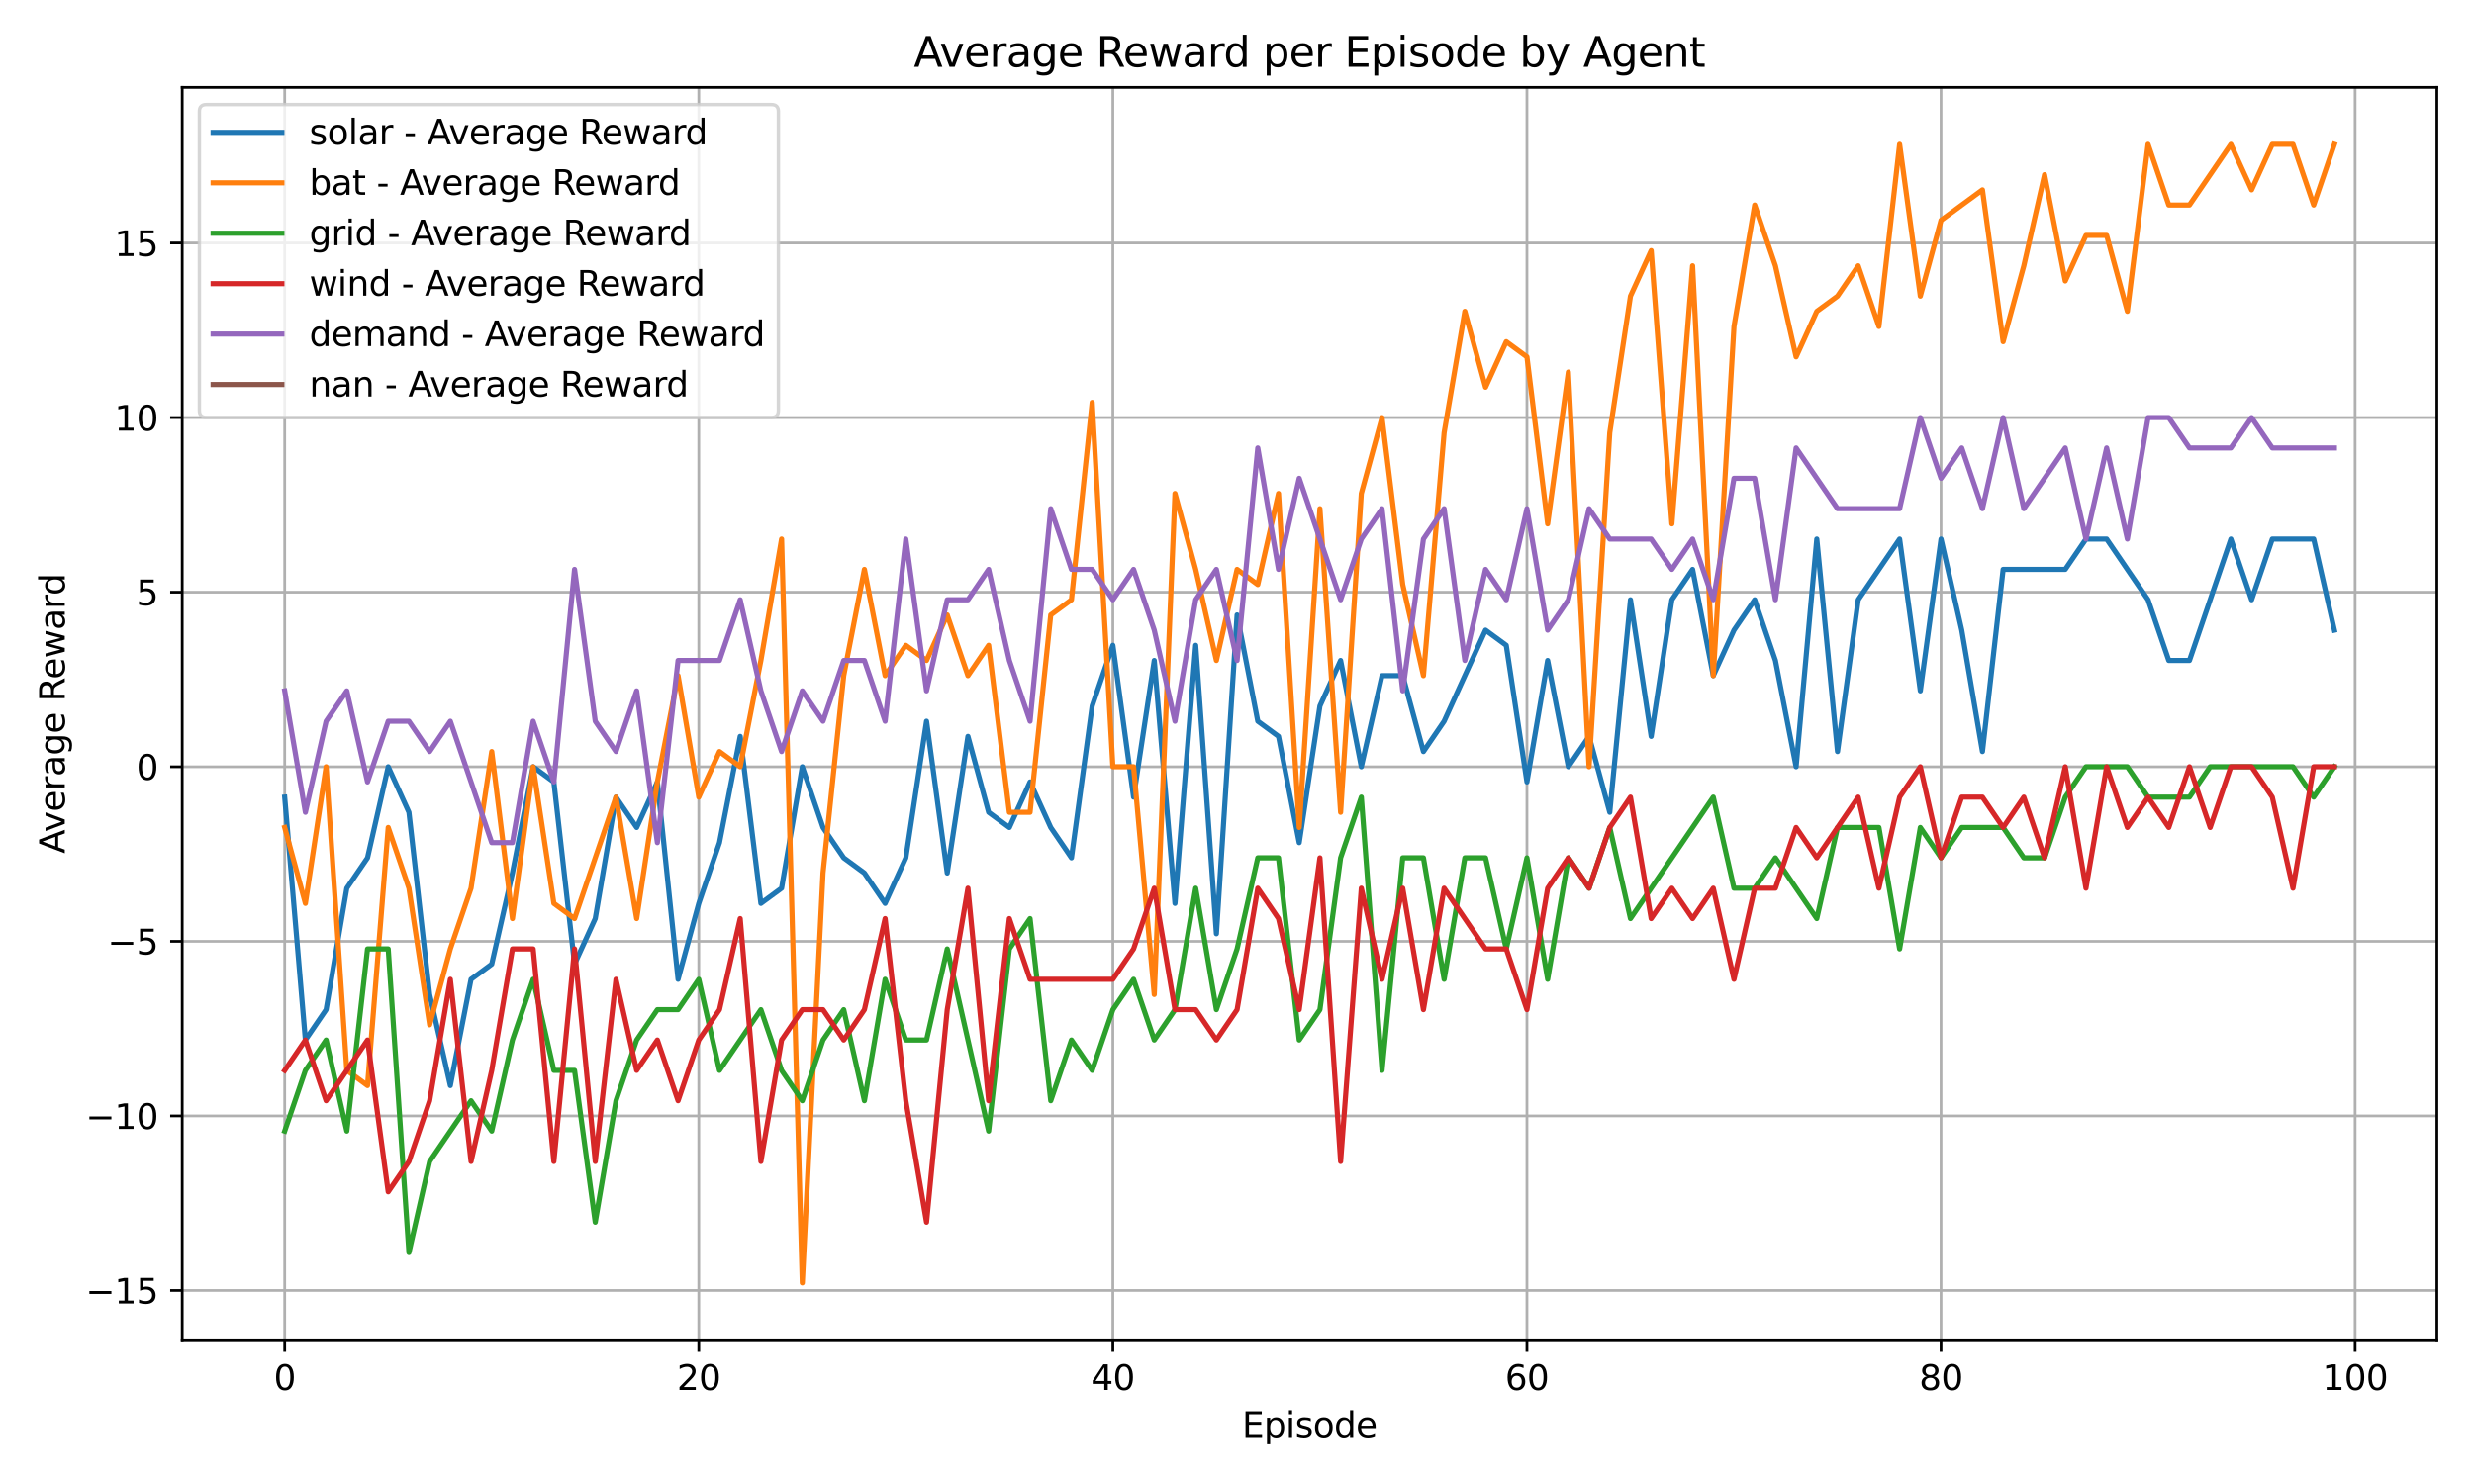 <?xml version="1.0" encoding="utf-8" standalone="no"?>
<!DOCTYPE svg PUBLIC "-//W3C//DTD SVG 1.1//EN"
  "http://www.w3.org/Graphics/SVG/1.1/DTD/svg11.dtd">
<svg xmlns:xlink="http://www.w3.org/1999/xlink" width="720pt" height="432pt" viewBox="0 0 720 432" xmlns="http://www.w3.org/2000/svg" version="1.1">
 <defs>
  <style type="text/css">*{stroke-linejoin: round; stroke-linecap: butt}</style>
 </defs>
 <g id="figure_1">
  <g id="patch_1">
   <path d="M 0 432 
L 720 432 
L 720 0 
L 0 0 
z
" style="fill: #ffffff"/>
  </g>
  <g id="axes_1">
   <g id="patch_2">
    <path d="M 53.03 390.04 
L 709.2 390.04 
L 709.2 25.44 
L 53.03 25.44 
z
" style="fill: #ffffff"/>
   </g>
   <g id="matplotlib.axis_1">
    <g id="xtick_1">
     <g id="line2d_1">
      <path d="M 82.856 390.04 
L 82.856 25.44 
" clip-path="url(#p843466ab03)" style="fill: none; stroke: #b0b0b0; stroke-width: 0.8; stroke-linecap: square"/>
     </g>
     <g id="line2d_2">
      <defs>
       <path id="m3c5b81c6e5" d="M 0 0 
L 0 3.5 
" style="stroke: #000000; stroke-width: 0.8"/>
      </defs>
      <g>
       <use xlink:href="#m3c5b81c6e5" x="82.856" y="390.04" style="stroke: #000000; stroke-width: 0.8"/>
      </g>
     </g>
     <g id="text_1">
      <!-- 0 -->
      <g transform="translate(79.675 404.638) scale(0.1 -0.1)">
       <defs>
        <path id="DejaVuSans-30" d="M 2034 4250 
Q 1547 4250 1301 3770 
Q 1056 3291 1056 2328 
Q 1056 1369 1301 889 
Q 1547 409 2034 409 
Q 2525 409 2770 889 
Q 3016 1369 3016 2328 
Q 3016 3291 2770 3770 
Q 2525 4250 2034 4250 
z
M 2034 4750 
Q 2819 4750 3233 4129 
Q 3647 3509 3647 2328 
Q 3647 1150 3233 529 
Q 2819 -91 2034 -91 
Q 1250 -91 836 529 
Q 422 1150 422 2328 
Q 422 3509 836 4129 
Q 1250 4750 2034 4750 
z
" transform="scale(0.016)"/>
       </defs>
       <use xlink:href="#DejaVuSans-30"/>
      </g>
     </g>
    </g>
    <g id="xtick_2">
     <g id="line2d_3">
      <path d="M 203.365 390.04 
L 203.365 25.44 
" clip-path="url(#p843466ab03)" style="fill: none; stroke: #b0b0b0; stroke-width: 0.8; stroke-linecap: square"/>
     </g>
     <g id="line2d_4">
      <g>
       <use xlink:href="#m3c5b81c6e5" x="203.365" y="390.04" style="stroke: #000000; stroke-width: 0.8"/>
      </g>
     </g>
     <g id="text_2">
      <!-- 20 -->
      <g transform="translate(197.002 404.638) scale(0.1 -0.1)">
       <defs>
        <path id="DejaVuSans-32" d="M 1228 531 
L 3431 531 
L 3431 0 
L 469 0 
L 469 531 
Q 828 903 1448 1529 
Q 2069 2156 2228 2338 
Q 2531 2678 2651 2914 
Q 2772 3150 2772 3378 
Q 2772 3750 2511 3984 
Q 2250 4219 1831 4219 
Q 1534 4219 1204 4116 
Q 875 4013 500 3803 
L 500 4441 
Q 881 4594 1212 4672 
Q 1544 4750 1819 4750 
Q 2544 4750 2975 4387 
Q 3406 4025 3406 3419 
Q 3406 3131 3298 2873 
Q 3191 2616 2906 2266 
Q 2828 2175 2409 1742 
Q 1991 1309 1228 531 
z
" transform="scale(0.016)"/>
       </defs>
       <use xlink:href="#DejaVuSans-32"/>
       <use xlink:href="#DejaVuSans-30" x="63.623"/>
      </g>
     </g>
    </g>
    <g id="xtick_3">
     <g id="line2d_5">
      <path d="M 323.873 390.04 
L 323.873 25.44 
" clip-path="url(#p843466ab03)" style="fill: none; stroke: #b0b0b0; stroke-width: 0.8; stroke-linecap: square"/>
     </g>
     <g id="line2d_6">
      <g>
       <use xlink:href="#m3c5b81c6e5" x="323.873" y="390.04" style="stroke: #000000; stroke-width: 0.8"/>
      </g>
     </g>
     <g id="text_3">
      <!-- 40 -->
      <g transform="translate(317.511 404.638) scale(0.1 -0.1)">
       <defs>
        <path id="DejaVuSans-34" d="M 2419 4116 
L 825 1625 
L 2419 1625 
L 2419 4116 
z
M 2253 4666 
L 3047 4666 
L 3047 1625 
L 3713 1625 
L 3713 1100 
L 3047 1100 
L 3047 0 
L 2419 0 
L 2419 1100 
L 313 1100 
L 313 1709 
L 2253 4666 
z
" transform="scale(0.016)"/>
       </defs>
       <use xlink:href="#DejaVuSans-34"/>
       <use xlink:href="#DejaVuSans-30" x="63.623"/>
      </g>
     </g>
    </g>
    <g id="xtick_4">
     <g id="line2d_7">
      <path d="M 444.382 390.04 
L 444.382 25.44 
" clip-path="url(#p843466ab03)" style="fill: none; stroke: #b0b0b0; stroke-width: 0.8; stroke-linecap: square"/>
     </g>
     <g id="line2d_8">
      <g>
       <use xlink:href="#m3c5b81c6e5" x="444.382" y="390.04" style="stroke: #000000; stroke-width: 0.8"/>
      </g>
     </g>
     <g id="text_4">
      <!-- 60 -->
      <g transform="translate(438.02 404.638) scale(0.1 -0.1)">
       <defs>
        <path id="DejaVuSans-36" d="M 2113 2584 
Q 1688 2584 1439 2293 
Q 1191 2003 1191 1497 
Q 1191 994 1439 701 
Q 1688 409 2113 409 
Q 2538 409 2786 701 
Q 3034 994 3034 1497 
Q 3034 2003 2786 2293 
Q 2538 2584 2113 2584 
z
M 3366 4563 
L 3366 3988 
Q 3128 4100 2886 4159 
Q 2644 4219 2406 4219 
Q 1781 4219 1451 3797 
Q 1122 3375 1075 2522 
Q 1259 2794 1537 2939 
Q 1816 3084 2150 3084 
Q 2853 3084 3261 2657 
Q 3669 2231 3669 1497 
Q 3669 778 3244 343 
Q 2819 -91 2113 -91 
Q 1303 -91 875 529 
Q 447 1150 447 2328 
Q 447 3434 972 4092 
Q 1497 4750 2381 4750 
Q 2619 4750 2861 4703 
Q 3103 4656 3366 4563 
z
" transform="scale(0.016)"/>
       </defs>
       <use xlink:href="#DejaVuSans-36"/>
       <use xlink:href="#DejaVuSans-30" x="63.623"/>
      </g>
     </g>
    </g>
    <g id="xtick_5">
     <g id="line2d_9">
      <path d="M 564.891 390.04 
L 564.891 25.44 
" clip-path="url(#p843466ab03)" style="fill: none; stroke: #b0b0b0; stroke-width: 0.8; stroke-linecap: square"/>
     </g>
     <g id="line2d_10">
      <g>
       <use xlink:href="#m3c5b81c6e5" x="564.891" y="390.04" style="stroke: #000000; stroke-width: 0.8"/>
      </g>
     </g>
     <g id="text_5">
      <!-- 80 -->
      <g transform="translate(558.528 404.638) scale(0.1 -0.1)">
       <defs>
        <path id="DejaVuSans-38" d="M 2034 2216 
Q 1584 2216 1326 1975 
Q 1069 1734 1069 1313 
Q 1069 891 1326 650 
Q 1584 409 2034 409 
Q 2484 409 2743 651 
Q 3003 894 3003 1313 
Q 3003 1734 2745 1975 
Q 2488 2216 2034 2216 
z
M 1403 2484 
Q 997 2584 770 2862 
Q 544 3141 544 3541 
Q 544 4100 942 4425 
Q 1341 4750 2034 4750 
Q 2731 4750 3128 4425 
Q 3525 4100 3525 3541 
Q 3525 3141 3298 2862 
Q 3072 2584 2669 2484 
Q 3125 2378 3379 2068 
Q 3634 1759 3634 1313 
Q 3634 634 3220 271 
Q 2806 -91 2034 -91 
Q 1263 -91 848 271 
Q 434 634 434 1313 
Q 434 1759 690 2068 
Q 947 2378 1403 2484 
z
M 1172 3481 
Q 1172 3119 1398 2916 
Q 1625 2713 2034 2713 
Q 2441 2713 2670 2916 
Q 2900 3119 2900 3481 
Q 2900 3844 2670 4047 
Q 2441 4250 2034 4250 
Q 1625 4250 1398 4047 
Q 1172 3844 1172 3481 
z
" transform="scale(0.016)"/>
       </defs>
       <use xlink:href="#DejaVuSans-38"/>
       <use xlink:href="#DejaVuSans-30" x="63.623"/>
      </g>
     </g>
    </g>
    <g id="xtick_6">
     <g id="line2d_11">
      <path d="M 685.4 390.04 
L 685.4 25.44 
" clip-path="url(#p843466ab03)" style="fill: none; stroke: #b0b0b0; stroke-width: 0.8; stroke-linecap: square"/>
     </g>
     <g id="line2d_12">
      <g>
       <use xlink:href="#m3c5b81c6e5" x="685.4" y="390.04" style="stroke: #000000; stroke-width: 0.8"/>
      </g>
     </g>
     <g id="text_6">
      <!-- 100 -->
      <g transform="translate(675.856 404.638) scale(0.1 -0.1)">
       <defs>
        <path id="DejaVuSans-31" d="M 794 531 
L 1825 531 
L 1825 4091 
L 703 3866 
L 703 4441 
L 1819 4666 
L 2450 4666 
L 2450 531 
L 3481 531 
L 3481 0 
L 794 0 
L 794 531 
z
" transform="scale(0.016)"/>
       </defs>
       <use xlink:href="#DejaVuSans-31"/>
       <use xlink:href="#DejaVuSans-30" x="63.623"/>
       <use xlink:href="#DejaVuSans-30" x="127.246"/>
      </g>
     </g>
    </g>
    <g id="text_7">
     <!-- Episode -->
     <g transform="translate(361.478 418.317) scale(0.1 -0.1)">
      <defs>
       <path id="DejaVuSans-45" d="M 628 4666 
L 3578 4666 
L 3578 4134 
L 1259 4134 
L 1259 2753 
L 3481 2753 
L 3481 2222 
L 1259 2222 
L 1259 531 
L 3634 531 
L 3634 0 
L 628 0 
L 628 4666 
z
" transform="scale(0.016)"/>
       <path id="DejaVuSans-70" d="M 1159 525 
L 1159 -1331 
L 581 -1331 
L 581 3500 
L 1159 3500 
L 1159 2969 
Q 1341 3281 1617 3432 
Q 1894 3584 2278 3584 
Q 2916 3584 3314 3078 
Q 3713 2572 3713 1747 
Q 3713 922 3314 415 
Q 2916 -91 2278 -91 
Q 1894 -91 1617 61 
Q 1341 213 1159 525 
z
M 3116 1747 
Q 3116 2381 2855 2742 
Q 2594 3103 2138 3103 
Q 1681 3103 1420 2742 
Q 1159 2381 1159 1747 
Q 1159 1113 1420 752 
Q 1681 391 2138 391 
Q 2594 391 2855 752 
Q 3116 1113 3116 1747 
z
" transform="scale(0.016)"/>
       <path id="DejaVuSans-69" d="M 603 3500 
L 1178 3500 
L 1178 0 
L 603 0 
L 603 3500 
z
M 603 4863 
L 1178 4863 
L 1178 4134 
L 603 4134 
L 603 4863 
z
" transform="scale(0.016)"/>
       <path id="DejaVuSans-73" d="M 2834 3397 
L 2834 2853 
Q 2591 2978 2328 3040 
Q 2066 3103 1784 3103 
Q 1356 3103 1142 2972 
Q 928 2841 928 2578 
Q 928 2378 1081 2264 
Q 1234 2150 1697 2047 
L 1894 2003 
Q 2506 1872 2764 1633 
Q 3022 1394 3022 966 
Q 3022 478 2636 193 
Q 2250 -91 1575 -91 
Q 1294 -91 989 -36 
Q 684 19 347 128 
L 347 722 
Q 666 556 975 473 
Q 1284 391 1588 391 
Q 1994 391 2212 530 
Q 2431 669 2431 922 
Q 2431 1156 2273 1281 
Q 2116 1406 1581 1522 
L 1381 1569 
Q 847 1681 609 1914 
Q 372 2147 372 2553 
Q 372 3047 722 3315 
Q 1072 3584 1716 3584 
Q 2034 3584 2315 3537 
Q 2597 3491 2834 3397 
z
" transform="scale(0.016)"/>
       <path id="DejaVuSans-6f" d="M 1959 3097 
Q 1497 3097 1228 2736 
Q 959 2375 959 1747 
Q 959 1119 1226 758 
Q 1494 397 1959 397 
Q 2419 397 2687 759 
Q 2956 1122 2956 1747 
Q 2956 2369 2687 2733 
Q 2419 3097 1959 3097 
z
M 1959 3584 
Q 2709 3584 3137 3096 
Q 3566 2609 3566 1747 
Q 3566 888 3137 398 
Q 2709 -91 1959 -91 
Q 1206 -91 779 398 
Q 353 888 353 1747 
Q 353 2609 779 3096 
Q 1206 3584 1959 3584 
z
" transform="scale(0.016)"/>
       <path id="DejaVuSans-64" d="M 2906 2969 
L 2906 4863 
L 3481 4863 
L 3481 0 
L 2906 0 
L 2906 525 
Q 2725 213 2448 61 
Q 2172 -91 1784 -91 
Q 1150 -91 751 415 
Q 353 922 353 1747 
Q 353 2572 751 3078 
Q 1150 3584 1784 3584 
Q 2172 3584 2448 3432 
Q 2725 3281 2906 2969 
z
M 947 1747 
Q 947 1113 1208 752 
Q 1469 391 1925 391 
Q 2381 391 2643 752 
Q 2906 1113 2906 1747 
Q 2906 2381 2643 2742 
Q 2381 3103 1925 3103 
Q 1469 3103 1208 2742 
Q 947 2381 947 1747 
z
" transform="scale(0.016)"/>
       <path id="DejaVuSans-65" d="M 3597 1894 
L 3597 1613 
L 953 1613 
Q 991 1019 1311 708 
Q 1631 397 2203 397 
Q 2534 397 2845 478 
Q 3156 559 3463 722 
L 3463 178 
Q 3153 47 2828 -22 
Q 2503 -91 2169 -91 
Q 1331 -91 842 396 
Q 353 884 353 1716 
Q 353 2575 817 3079 
Q 1281 3584 2069 3584 
Q 2775 3584 3186 3129 
Q 3597 2675 3597 1894 
z
M 3022 2063 
Q 3016 2534 2758 2815 
Q 2500 3097 2075 3097 
Q 1594 3097 1305 2825 
Q 1016 2553 972 2059 
L 3022 2063 
z
" transform="scale(0.016)"/>
      </defs>
      <use xlink:href="#DejaVuSans-45"/>
      <use xlink:href="#DejaVuSans-70" x="63.184"/>
      <use xlink:href="#DejaVuSans-69" x="126.66"/>
      <use xlink:href="#DejaVuSans-73" x="154.443"/>
      <use xlink:href="#DejaVuSans-6f" x="206.543"/>
      <use xlink:href="#DejaVuSans-64" x="267.725"/>
      <use xlink:href="#DejaVuSans-65" x="331.201"/>
     </g>
    </g>
   </g>
   <g id="matplotlib.axis_2">
    <g id="ytick_1">
     <g id="line2d_13">
      <path d="M 53.03 375.677 
L 709.2 375.677 
" clip-path="url(#p843466ab03)" style="fill: none; stroke: #b0b0b0; stroke-width: 0.8; stroke-linecap: square"/>
     </g>
     <g id="line2d_14">
      <defs>
       <path id="m63b6eeff66" d="M 0 0 
L -3.5 0 
" style="stroke: #000000; stroke-width: 0.8"/>
      </defs>
      <g>
       <use xlink:href="#m63b6eeff66" x="53.03" y="375.677" style="stroke: #000000; stroke-width: 0.8"/>
      </g>
     </g>
     <g id="text_8">
      <!-- −15 -->
      <g transform="translate(24.925 379.476) scale(0.1 -0.1)">
       <defs>
        <path id="DejaVuSans-2212" d="M 678 2272 
L 4684 2272 
L 4684 1741 
L 678 1741 
L 678 2272 
z
" transform="scale(0.016)"/>
        <path id="DejaVuSans-35" d="M 691 4666 
L 3169 4666 
L 3169 4134 
L 1269 4134 
L 1269 2991 
Q 1406 3038 1543 3061 
Q 1681 3084 1819 3084 
Q 2600 3084 3056 2656 
Q 3513 2228 3513 1497 
Q 3513 744 3044 326 
Q 2575 -91 1722 -91 
Q 1428 -91 1123 -41 
Q 819 9 494 109 
L 494 744 
Q 775 591 1075 516 
Q 1375 441 1709 441 
Q 2250 441 2565 725 
Q 2881 1009 2881 1497 
Q 2881 1984 2565 2268 
Q 2250 2553 1709 2553 
Q 1456 2553 1204 2497 
Q 953 2441 691 2322 
L 691 4666 
z
" transform="scale(0.016)"/>
       </defs>
       <use xlink:href="#DejaVuSans-2212"/>
       <use xlink:href="#DejaVuSans-31" x="83.789"/>
       <use xlink:href="#DejaVuSans-35" x="147.412"/>
      </g>
     </g>
    </g>
    <g id="ytick_2">
     <g id="line2d_15">
      <path d="M 53.03 324.854 
L 709.2 324.854 
" clip-path="url(#p843466ab03)" style="fill: none; stroke: #b0b0b0; stroke-width: 0.8; stroke-linecap: square"/>
     </g>
     <g id="line2d_16">
      <g>
       <use xlink:href="#m63b6eeff66" x="53.03" y="324.854" style="stroke: #000000; stroke-width: 0.8"/>
      </g>
     </g>
     <g id="text_9">
      <!-- −10 -->
      <g transform="translate(24.925 328.653) scale(0.1 -0.1)">
       <use xlink:href="#DejaVuSans-2212"/>
       <use xlink:href="#DejaVuSans-31" x="83.789"/>
       <use xlink:href="#DejaVuSans-30" x="147.412"/>
      </g>
     </g>
    </g>
    <g id="ytick_3">
     <g id="line2d_17">
      <path d="M 53.03 274.031 
L 709.2 274.031 
" clip-path="url(#p843466ab03)" style="fill: none; stroke: #b0b0b0; stroke-width: 0.8; stroke-linecap: square"/>
     </g>
     <g id="line2d_18">
      <g>
       <use xlink:href="#m63b6eeff66" x="53.03" y="274.031" style="stroke: #000000; stroke-width: 0.8"/>
      </g>
     </g>
     <g id="text_10">
      <!-- −5 -->
      <g transform="translate(31.288 277.83) scale(0.1 -0.1)">
       <use xlink:href="#DejaVuSans-2212"/>
       <use xlink:href="#DejaVuSans-35" x="83.789"/>
      </g>
     </g>
    </g>
    <g id="ytick_4">
     <g id="line2d_19">
      <path d="M 53.03 223.208 
L 709.2 223.208 
" clip-path="url(#p843466ab03)" style="fill: none; stroke: #b0b0b0; stroke-width: 0.8; stroke-linecap: square"/>
     </g>
     <g id="line2d_20">
      <g>
       <use xlink:href="#m63b6eeff66" x="53.03" y="223.208" style="stroke: #000000; stroke-width: 0.8"/>
      </g>
     </g>
     <g id="text_11">
      <!-- 0 -->
      <g transform="translate(39.667 227.007) scale(0.1 -0.1)">
       <use xlink:href="#DejaVuSans-30"/>
      </g>
     </g>
    </g>
    <g id="ytick_5">
     <g id="line2d_21">
      <path d="M 53.03 172.385 
L 709.2 172.385 
" clip-path="url(#p843466ab03)" style="fill: none; stroke: #b0b0b0; stroke-width: 0.8; stroke-linecap: square"/>
     </g>
     <g id="line2d_22">
      <g>
       <use xlink:href="#m63b6eeff66" x="53.03" y="172.385" style="stroke: #000000; stroke-width: 0.8"/>
      </g>
     </g>
     <g id="text_12">
      <!-- 5 -->
      <g transform="translate(39.667 176.184) scale(0.1 -0.1)">
       <use xlink:href="#DejaVuSans-35"/>
      </g>
     </g>
    </g>
    <g id="ytick_6">
     <g id="line2d_23">
      <path d="M 53.03 121.562 
L 709.2 121.562 
" clip-path="url(#p843466ab03)" style="fill: none; stroke: #b0b0b0; stroke-width: 0.8; stroke-linecap: square"/>
     </g>
     <g id="line2d_24">
      <g>
       <use xlink:href="#m63b6eeff66" x="53.03" y="121.562" style="stroke: #000000; stroke-width: 0.8"/>
      </g>
     </g>
     <g id="text_13">
      <!-- 10 -->
      <g transform="translate(33.305 125.361) scale(0.1 -0.1)">
       <use xlink:href="#DejaVuSans-31"/>
       <use xlink:href="#DejaVuSans-30" x="63.623"/>
      </g>
     </g>
    </g>
    <g id="ytick_7">
     <g id="line2d_25">
      <path d="M 53.03 70.739 
L 709.2 70.739 
" clip-path="url(#p843466ab03)" style="fill: none; stroke: #b0b0b0; stroke-width: 0.8; stroke-linecap: square"/>
     </g>
     <g id="line2d_26">
      <g>
       <use xlink:href="#m63b6eeff66" x="53.03" y="70.739" style="stroke: #000000; stroke-width: 0.8"/>
      </g>
     </g>
     <g id="text_14">
      <!-- 15 -->
      <g transform="translate(33.305 74.538) scale(0.1 -0.1)">
       <use xlink:href="#DejaVuSans-31"/>
       <use xlink:href="#DejaVuSans-35" x="63.623"/>
      </g>
     </g>
    </g>
    <g id="text_15">
     <!-- Average Reward -->
     <g transform="translate(18.846 248.483) rotate(-90) scale(0.1 -0.1)">
      <defs>
       <path id="DejaVuSans-41" d="M 2188 4044 
L 1331 1722 
L 3047 1722 
L 2188 4044 
z
M 1831 4666 
L 2547 4666 
L 4325 0 
L 3669 0 
L 3244 1197 
L 1141 1197 
L 716 0 
L 50 0 
L 1831 4666 
z
" transform="scale(0.016)"/>
       <path id="DejaVuSans-76" d="M 191 3500 
L 800 3500 
L 1894 563 
L 2988 3500 
L 3597 3500 
L 2284 0 
L 1503 0 
L 191 3500 
z
" transform="scale(0.016)"/>
       <path id="DejaVuSans-72" d="M 2631 2963 
Q 2534 3019 2420 3045 
Q 2306 3072 2169 3072 
Q 1681 3072 1420 2755 
Q 1159 2438 1159 1844 
L 1159 0 
L 581 0 
L 581 3500 
L 1159 3500 
L 1159 2956 
Q 1341 3275 1631 3429 
Q 1922 3584 2338 3584 
Q 2397 3584 2469 3576 
Q 2541 3569 2628 3553 
L 2631 2963 
z
" transform="scale(0.016)"/>
       <path id="DejaVuSans-61" d="M 2194 1759 
Q 1497 1759 1228 1600 
Q 959 1441 959 1056 
Q 959 750 1161 570 
Q 1363 391 1709 391 
Q 2188 391 2477 730 
Q 2766 1069 2766 1631 
L 2766 1759 
L 2194 1759 
z
M 3341 1997 
L 3341 0 
L 2766 0 
L 2766 531 
Q 2569 213 2275 61 
Q 1981 -91 1556 -91 
Q 1019 -91 701 211 
Q 384 513 384 1019 
Q 384 1609 779 1909 
Q 1175 2209 1959 2209 
L 2766 2209 
L 2766 2266 
Q 2766 2663 2505 2880 
Q 2244 3097 1772 3097 
Q 1472 3097 1187 3025 
Q 903 2953 641 2809 
L 641 3341 
Q 956 3463 1253 3523 
Q 1550 3584 1831 3584 
Q 2591 3584 2966 3190 
Q 3341 2797 3341 1997 
z
" transform="scale(0.016)"/>
       <path id="DejaVuSans-67" d="M 2906 1791 
Q 2906 2416 2648 2759 
Q 2391 3103 1925 3103 
Q 1463 3103 1205 2759 
Q 947 2416 947 1791 
Q 947 1169 1205 825 
Q 1463 481 1925 481 
Q 2391 481 2648 825 
Q 2906 1169 2906 1791 
z
M 3481 434 
Q 3481 -459 3084 -895 
Q 2688 -1331 1869 -1331 
Q 1566 -1331 1297 -1286 
Q 1028 -1241 775 -1147 
L 775 -588 
Q 1028 -725 1275 -790 
Q 1522 -856 1778 -856 
Q 2344 -856 2625 -561 
Q 2906 -266 2906 331 
L 2906 616 
Q 2728 306 2450 153 
Q 2172 0 1784 0 
Q 1141 0 747 490 
Q 353 981 353 1791 
Q 353 2603 747 3093 
Q 1141 3584 1784 3584 
Q 2172 3584 2450 3431 
Q 2728 3278 2906 2969 
L 2906 3500 
L 3481 3500 
L 3481 434 
z
" transform="scale(0.016)"/>
       <path id="DejaVuSans-20" transform="scale(0.016)"/>
       <path id="DejaVuSans-52" d="M 2841 2188 
Q 3044 2119 3236 1894 
Q 3428 1669 3622 1275 
L 4263 0 
L 3584 0 
L 2988 1197 
Q 2756 1666 2539 1819 
Q 2322 1972 1947 1972 
L 1259 1972 
L 1259 0 
L 628 0 
L 628 4666 
L 2053 4666 
Q 2853 4666 3247 4331 
Q 3641 3997 3641 3322 
Q 3641 2881 3436 2590 
Q 3231 2300 2841 2188 
z
M 1259 4147 
L 1259 2491 
L 2053 2491 
Q 2509 2491 2742 2702 
Q 2975 2913 2975 3322 
Q 2975 3731 2742 3939 
Q 2509 4147 2053 4147 
L 1259 4147 
z
" transform="scale(0.016)"/>
       <path id="DejaVuSans-77" d="M 269 3500 
L 844 3500 
L 1563 769 
L 2278 3500 
L 2956 3500 
L 3675 769 
L 4391 3500 
L 4966 3500 
L 4050 0 
L 3372 0 
L 2619 2869 
L 1863 0 
L 1184 0 
L 269 3500 
z
" transform="scale(0.016)"/>
      </defs>
      <use xlink:href="#DejaVuSans-41"/>
      <use xlink:href="#DejaVuSans-76" x="62.533"/>
      <use xlink:href="#DejaVuSans-65" x="121.713"/>
      <use xlink:href="#DejaVuSans-72" x="183.236"/>
      <use xlink:href="#DejaVuSans-61" x="224.35"/>
      <use xlink:href="#DejaVuSans-67" x="285.629"/>
      <use xlink:href="#DejaVuSans-65" x="349.105"/>
      <use xlink:href="#DejaVuSans-20" x="410.629"/>
      <use xlink:href="#DejaVuSans-52" x="442.416"/>
      <use xlink:href="#DejaVuSans-65" x="507.398"/>
      <use xlink:href="#DejaVuSans-77" x="568.922"/>
      <use xlink:href="#DejaVuSans-61" x="650.709"/>
      <use xlink:href="#DejaVuSans-72" x="711.988"/>
      <use xlink:href="#DejaVuSans-64" x="751.352"/>
     </g>
    </g>
   </g>
   <g id="line2d_27">
    <path d="M 82.856 232.047 
L 88.881 302.757 
L 94.907 293.918 
L 100.932 258.563 
L 106.958 249.724 
L 112.983 223.208 
L 119.009 236.466 
L 125.034 289.499 
L 131.059 316.015 
L 137.085 285.079 
L 143.11 280.66 
L 149.136 254.144 
L 155.161 223.208 
L 161.187 227.627 
L 167.212 280.66 
L 173.237 267.402 
L 179.263 232.047 
L 185.288 240.885 
L 191.314 227.627 
L 197.339 285.079 
L 203.365 262.982 
L 209.39 245.305 
L 215.416 214.369 
L 221.441 262.982 
L 227.466 258.563 
L 233.492 223.208 
L 239.517 240.885 
L 245.543 249.724 
L 251.568 254.144 
L 257.594 262.982 
L 263.619 249.724 
L 269.644 209.95 
L 275.67 254.144 
L 281.695 214.369 
L 287.721 236.466 
L 293.746 240.885 
L 299.772 227.627 
L 305.797 240.885 
L 311.822 249.724 
L 317.848 205.53 
L 323.873 187.853 
L 329.899 232.047 
L 335.924 192.272 
L 341.95 262.982 
L 347.975 187.853 
L 354.001 271.821 
L 360.026 179.014 
L 366.051 209.95 
L 372.077 214.369 
L 378.102 245.305 
L 384.128 205.53 
L 390.153 192.272 
L 396.179 223.208 
L 402.204 196.692 
L 408.229 196.692 
L 414.255 218.788 
L 420.28 209.95 
L 426.306 196.692 
L 432.331 183.433 
L 438.357 187.853 
L 444.382 227.627 
L 450.408 192.272 
L 456.433 223.208 
L 462.458 214.369 
L 468.484 236.466 
L 474.509 174.595 
L 480.535 214.369 
L 486.56 174.595 
L 492.586 165.756 
L 498.611 196.692 
L 504.636 183.433 
L 510.662 174.595 
L 516.687 192.272 
L 522.713 223.208 
L 528.738 156.917 
L 534.764 218.788 
L 540.789 174.595 
L 546.814 165.756 
L 552.84 156.917 
L 558.865 201.111 
L 564.891 156.917 
L 570.916 183.433 
L 576.942 218.788 
L 582.967 165.756 
L 588.993 165.756 
L 595.018 165.756 
L 601.043 165.756 
L 607.069 156.917 
L 613.094 156.917 
L 619.12 165.756 
L 625.145 174.595 
L 631.171 192.272 
L 637.196 192.272 
L 643.221 174.595 
L 649.247 156.917 
L 655.272 174.595 
L 661.298 156.917 
L 667.323 156.917 
L 673.349 156.917 
L 679.374 183.433 
" clip-path="url(#p843466ab03)" style="fill: none; stroke: #1f77b4; stroke-width: 1.5; stroke-linecap: square"/>
   </g>
   <g id="line2d_28">
    <path d="M 82.856 240.885 
L 88.881 262.982 
L 94.907 223.208 
L 100.932 311.596 
L 106.958 316.015 
L 112.983 240.885 
L 119.009 258.563 
L 125.034 298.338 
L 131.059 276.241 
L 137.085 258.563 
L 143.11 218.788 
L 149.136 267.402 
L 155.161 223.208 
L 161.187 262.982 
L 167.212 267.402 
L 173.237 249.724 
L 179.263 232.047 
L 185.288 267.402 
L 191.314 227.627 
L 197.339 196.692 
L 203.365 232.047 
L 209.39 218.788 
L 215.416 223.208 
L 221.441 192.272 
L 227.466 156.917 
L 233.492 373.467 
L 239.517 254.144 
L 245.543 196.692 
L 251.568 165.756 
L 257.594 196.692 
L 263.619 187.853 
L 269.644 192.272 
L 275.67 179.014 
L 281.695 196.692 
L 287.721 187.853 
L 293.746 236.466 
L 299.772 236.466 
L 305.797 179.014 
L 311.822 174.595 
L 317.848 117.142 
L 323.873 223.208 
L 329.899 223.208 
L 335.924 289.499 
L 341.95 143.659 
L 347.975 165.756 
L 354.001 192.272 
L 360.026 165.756 
L 366.051 170.175 
L 372.077 143.659 
L 378.102 240.885 
L 384.128 148.078 
L 390.153 236.466 
L 396.179 143.659 
L 402.204 121.562 
L 408.229 170.175 
L 414.255 196.692 
L 420.28 125.981 
L 426.306 90.626 
L 432.331 112.723 
L 438.357 99.465 
L 444.382 103.884 
L 450.408 152.498 
L 456.433 108.304 
L 462.458 223.208 
L 468.484 125.981 
L 474.509 86.207 
L 480.535 72.948 
L 486.56 152.498 
L 492.586 77.368 
L 498.611 196.692 
L 504.636 95.045 
L 510.662 59.69 
L 516.687 77.368 
L 522.713 103.884 
L 528.738 90.626 
L 534.764 86.207 
L 540.789 77.368 
L 546.814 95.045 
L 552.84 42.013 
L 558.865 86.207 
L 564.891 64.11 
L 570.916 59.69 
L 576.942 55.271 
L 582.967 99.465 
L 588.993 77.368 
L 595.018 50.852 
L 601.043 81.787 
L 607.069 68.529 
L 613.094 68.529 
L 619.12 90.626 
L 625.145 42.013 
L 631.171 59.69 
L 637.196 59.69 
L 643.221 50.852 
L 649.247 42.013 
L 655.272 55.271 
L 661.298 42.013 
L 667.323 42.013 
L 673.349 59.69 
L 679.374 42.013 
" clip-path="url(#p843466ab03)" style="fill: none; stroke: #ff7f0e; stroke-width: 1.5; stroke-linecap: square"/>
   </g>
   <g id="line2d_29">
    <path d="M 82.856 329.273 
L 88.881 311.596 
L 94.907 302.757 
L 100.932 329.273 
L 106.958 276.241 
L 112.983 276.241 
L 119.009 364.628 
L 125.034 338.112 
L 131.059 329.273 
L 137.085 320.435 
L 143.11 329.273 
L 149.136 302.757 
L 155.161 285.079 
L 161.187 311.596 
L 167.212 311.596 
L 173.237 355.79 
L 179.263 320.435 
L 185.288 302.757 
L 191.314 293.918 
L 197.339 293.918 
L 203.365 285.079 
L 209.39 311.596 
L 215.416 302.757 
L 221.441 293.918 
L 227.466 311.596 
L 233.492 320.435 
L 239.517 302.757 
L 245.543 293.918 
L 251.568 320.435 
L 257.594 285.079 
L 263.619 302.757 
L 269.644 302.757 
L 275.67 276.241 
L 281.695 302.757 
L 287.721 329.273 
L 293.746 276.241 
L 299.772 267.402 
L 305.797 320.435 
L 311.822 302.757 
L 317.848 311.596 
L 323.873 293.918 
L 329.899 285.079 
L 335.924 302.757 
L 341.95 293.918 
L 347.975 258.563 
L 354.001 293.918 
L 360.026 276.241 
L 366.051 249.724 
L 372.077 249.724 
L 378.102 302.757 
L 384.128 293.918 
L 390.153 249.724 
L 396.179 232.047 
L 402.204 311.596 
L 408.229 249.724 
L 414.255 249.724 
L 420.28 285.079 
L 426.306 249.724 
L 432.331 249.724 
L 438.357 276.241 
L 444.382 249.724 
L 450.408 285.079 
L 456.433 249.724 
L 462.458 258.563 
L 468.484 240.885 
L 474.509 267.402 
L 480.535 258.563 
L 486.56 249.724 
L 492.586 240.885 
L 498.611 232.047 
L 504.636 258.563 
L 510.662 258.563 
L 516.687 249.724 
L 522.713 258.563 
L 528.738 267.402 
L 534.764 240.885 
L 540.789 240.885 
L 546.814 240.885 
L 552.84 276.241 
L 558.865 240.885 
L 564.891 249.724 
L 570.916 240.885 
L 576.942 240.885 
L 582.967 240.885 
L 588.993 249.724 
L 595.018 249.724 
L 601.043 232.047 
L 607.069 223.208 
L 613.094 223.208 
L 619.12 223.208 
L 625.145 232.047 
L 631.171 232.047 
L 637.196 232.047 
L 643.221 223.208 
L 649.247 223.208 
L 655.272 223.208 
L 661.298 223.208 
L 667.323 223.208 
L 673.349 232.047 
L 679.374 223.208 
" clip-path="url(#p843466ab03)" style="fill: none; stroke: #2ca02c; stroke-width: 1.5; stroke-linecap: square"/>
   </g>
   <g id="line2d_30">
    <path d="M 82.856 311.596 
L 88.881 302.757 
L 94.907 320.435 
L 100.932 311.596 
L 106.958 302.757 
L 112.983 346.951 
L 119.009 338.112 
L 125.034 320.435 
L 131.059 285.079 
L 137.085 338.112 
L 143.11 311.596 
L 149.136 276.241 
L 155.161 276.241 
L 161.187 338.112 
L 167.212 276.241 
L 173.237 338.112 
L 179.263 285.079 
L 185.288 311.596 
L 191.314 302.757 
L 197.339 320.435 
L 203.365 302.757 
L 209.39 293.918 
L 215.416 267.402 
L 221.441 338.112 
L 227.466 302.757 
L 233.492 293.918 
L 239.517 293.918 
L 245.543 302.757 
L 251.568 293.918 
L 257.594 267.402 
L 263.619 320.435 
L 269.644 355.79 
L 275.67 293.918 
L 281.695 258.563 
L 287.721 320.435 
L 293.746 267.402 
L 299.772 285.079 
L 305.797 285.079 
L 311.822 285.079 
L 317.848 285.079 
L 323.873 285.079 
L 329.899 276.241 
L 335.924 258.563 
L 341.95 293.918 
L 347.975 293.918 
L 354.001 302.757 
L 360.026 293.918 
L 366.051 258.563 
L 372.077 267.402 
L 378.102 293.918 
L 384.128 249.724 
L 390.153 338.112 
L 396.179 258.563 
L 402.204 285.079 
L 408.229 258.563 
L 414.255 293.918 
L 420.28 258.563 
L 426.306 267.402 
L 432.331 276.241 
L 438.357 276.241 
L 444.382 293.918 
L 450.408 258.563 
L 456.433 249.724 
L 462.458 258.563 
L 468.484 240.885 
L 474.509 232.047 
L 480.535 267.402 
L 486.56 258.563 
L 492.586 267.402 
L 498.611 258.563 
L 504.636 285.079 
L 510.662 258.563 
L 516.687 258.563 
L 522.713 240.885 
L 528.738 249.724 
L 534.764 240.885 
L 540.789 232.047 
L 546.814 258.563 
L 552.84 232.047 
L 558.865 223.208 
L 564.891 249.724 
L 570.916 232.047 
L 576.942 232.047 
L 582.967 240.885 
L 588.993 232.047 
L 595.018 249.724 
L 601.043 223.208 
L 607.069 258.563 
L 613.094 223.208 
L 619.12 240.885 
L 625.145 232.047 
L 631.171 240.885 
L 637.196 223.208 
L 643.221 240.885 
L 649.247 223.208 
L 655.272 223.208 
L 661.298 232.047 
L 667.323 258.563 
L 673.349 223.208 
L 679.374 223.208 
" clip-path="url(#p843466ab03)" style="fill: none; stroke: #d62728; stroke-width: 1.5; stroke-linecap: square"/>
   </g>
   <g id="line2d_31">
    <path d="M 82.856 201.111 
L 88.881 236.466 
L 94.907 209.95 
L 100.932 201.111 
L 106.958 227.627 
L 112.983 209.95 
L 119.009 209.95 
L 125.034 218.788 
L 131.059 209.95 
L 137.085 227.627 
L 143.11 245.305 
L 149.136 245.305 
L 155.161 209.95 
L 161.187 227.627 
L 167.212 165.756 
L 173.237 209.95 
L 179.263 218.788 
L 185.288 201.111 
L 191.314 245.305 
L 197.339 192.272 
L 203.365 192.272 
L 209.39 192.272 
L 215.416 174.595 
L 221.441 201.111 
L 227.466 218.788 
L 233.492 201.111 
L 239.517 209.95 
L 245.543 192.272 
L 251.568 192.272 
L 257.594 209.95 
L 263.619 156.917 
L 269.644 201.111 
L 275.67 174.595 
L 281.695 174.595 
L 287.721 165.756 
L 293.746 192.272 
L 299.772 209.95 
L 305.797 148.078 
L 311.822 165.756 
L 317.848 165.756 
L 323.873 174.595 
L 329.899 165.756 
L 335.924 183.433 
L 341.95 209.95 
L 347.975 174.595 
L 354.001 165.756 
L 360.026 192.272 
L 366.051 130.401 
L 372.077 165.756 
L 378.102 139.239 
L 384.128 156.917 
L 390.153 174.595 
L 396.179 156.917 
L 402.204 148.078 
L 408.229 201.111 
L 414.255 156.917 
L 420.28 148.078 
L 426.306 192.272 
L 432.331 165.756 
L 438.357 174.595 
L 444.382 148.078 
L 450.408 183.433 
L 456.433 174.595 
L 462.458 148.078 
L 468.484 156.917 
L 474.509 156.917 
L 480.535 156.917 
L 486.56 165.756 
L 492.586 156.917 
L 498.611 174.595 
L 504.636 139.239 
L 510.662 139.239 
L 516.687 174.595 
L 522.713 130.401 
L 528.738 139.239 
L 534.764 148.078 
L 540.789 148.078 
L 546.814 148.078 
L 552.84 148.078 
L 558.865 121.562 
L 564.891 139.239 
L 570.916 130.401 
L 576.942 148.078 
L 582.967 121.562 
L 588.993 148.078 
L 595.018 139.239 
L 601.043 130.401 
L 607.069 156.917 
L 613.094 130.401 
L 619.12 156.917 
L 625.145 121.562 
L 631.171 121.562 
L 637.196 130.401 
L 643.221 130.401 
L 649.247 130.401 
L 655.272 121.562 
L 661.298 130.401 
L 667.323 130.401 
L 673.349 130.401 
L 679.374 130.401 
" clip-path="url(#p843466ab03)" style="fill: none; stroke: #9467bd; stroke-width: 1.5; stroke-linecap: square"/>
   </g>
   <g id="line2d_32"/>
   <g id="patch_3">
    <path d="M 53.03 390.04 
L 53.03 25.44 
" style="fill: none; stroke: #000000; stroke-width: 0.8; stroke-linejoin: miter; stroke-linecap: square"/>
   </g>
   <g id="patch_4">
    <path d="M 709.2 390.04 
L 709.2 25.44 
" style="fill: none; stroke: #000000; stroke-width: 0.8; stroke-linejoin: miter; stroke-linecap: square"/>
   </g>
   <g id="patch_5">
    <path d="M 53.03 390.04 
L 709.2 390.04 
" style="fill: none; stroke: #000000; stroke-width: 0.8; stroke-linejoin: miter; stroke-linecap: square"/>
   </g>
   <g id="patch_6">
    <path d="M 53.03 25.44 
L 709.2 25.44 
" style="fill: none; stroke: #000000; stroke-width: 0.8; stroke-linejoin: miter; stroke-linecap: square"/>
   </g>
   <g id="text_16">
    <!-- Average Reward per Episode by Agent -->
    <g transform="translate(265.943 19.44) scale(0.12 -0.12)">
     <defs>
      <path id="DejaVuSans-62" d="M 3116 1747 
Q 3116 2381 2855 2742 
Q 2594 3103 2138 3103 
Q 1681 3103 1420 2742 
Q 1159 2381 1159 1747 
Q 1159 1113 1420 752 
Q 1681 391 2138 391 
Q 2594 391 2855 752 
Q 3116 1113 3116 1747 
z
M 1159 2969 
Q 1341 3281 1617 3432 
Q 1894 3584 2278 3584 
Q 2916 3584 3314 3078 
Q 3713 2572 3713 1747 
Q 3713 922 3314 415 
Q 2916 -91 2278 -91 
Q 1894 -91 1617 61 
Q 1341 213 1159 525 
L 1159 0 
L 581 0 
L 581 4863 
L 1159 4863 
L 1159 2969 
z
" transform="scale(0.016)"/>
      <path id="DejaVuSans-79" d="M 2059 -325 
Q 1816 -950 1584 -1140 
Q 1353 -1331 966 -1331 
L 506 -1331 
L 506 -850 
L 844 -850 
Q 1081 -850 1212 -737 
Q 1344 -625 1503 -206 
L 1606 56 
L 191 3500 
L 800 3500 
L 1894 763 
L 2988 3500 
L 3597 3500 
L 2059 -325 
z
" transform="scale(0.016)"/>
      <path id="DejaVuSans-6e" d="M 3513 2113 
L 3513 0 
L 2938 0 
L 2938 2094 
Q 2938 2591 2744 2837 
Q 2550 3084 2163 3084 
Q 1697 3084 1428 2787 
Q 1159 2491 1159 1978 
L 1159 0 
L 581 0 
L 581 3500 
L 1159 3500 
L 1159 2956 
Q 1366 3272 1645 3428 
Q 1925 3584 2291 3584 
Q 2894 3584 3203 3211 
Q 3513 2838 3513 2113 
z
" transform="scale(0.016)"/>
      <path id="DejaVuSans-74" d="M 1172 4494 
L 1172 3500 
L 2356 3500 
L 2356 3053 
L 1172 3053 
L 1172 1153 
Q 1172 725 1289 603 
Q 1406 481 1766 481 
L 2356 481 
L 2356 0 
L 1766 0 
Q 1100 0 847 248 
Q 594 497 594 1153 
L 594 3053 
L 172 3053 
L 172 3500 
L 594 3500 
L 594 4494 
L 1172 4494 
z
" transform="scale(0.016)"/>
     </defs>
     <use xlink:href="#DejaVuSans-41"/>
     <use xlink:href="#DejaVuSans-76" x="62.533"/>
     <use xlink:href="#DejaVuSans-65" x="121.713"/>
     <use xlink:href="#DejaVuSans-72" x="183.236"/>
     <use xlink:href="#DejaVuSans-61" x="224.35"/>
     <use xlink:href="#DejaVuSans-67" x="285.629"/>
     <use xlink:href="#DejaVuSans-65" x="349.105"/>
     <use xlink:href="#DejaVuSans-20" x="410.629"/>
     <use xlink:href="#DejaVuSans-52" x="442.416"/>
     <use xlink:href="#DejaVuSans-65" x="507.398"/>
     <use xlink:href="#DejaVuSans-77" x="568.922"/>
     <use xlink:href="#DejaVuSans-61" x="650.709"/>
     <use xlink:href="#DejaVuSans-72" x="711.988"/>
     <use xlink:href="#DejaVuSans-64" x="751.352"/>
     <use xlink:href="#DejaVuSans-20" x="814.828"/>
     <use xlink:href="#DejaVuSans-70" x="846.615"/>
     <use xlink:href="#DejaVuSans-65" x="910.092"/>
     <use xlink:href="#DejaVuSans-72" x="971.615"/>
     <use xlink:href="#DejaVuSans-20" x="1012.729"/>
     <use xlink:href="#DejaVuSans-45" x="1044.516"/>
     <use xlink:href="#DejaVuSans-70" x="1107.699"/>
     <use xlink:href="#DejaVuSans-69" x="1171.176"/>
     <use xlink:href="#DejaVuSans-73" x="1198.959"/>
     <use xlink:href="#DejaVuSans-6f" x="1251.059"/>
     <use xlink:href="#DejaVuSans-64" x="1312.24"/>
     <use xlink:href="#DejaVuSans-65" x="1375.717"/>
     <use xlink:href="#DejaVuSans-20" x="1437.24"/>
     <use xlink:href="#DejaVuSans-62" x="1469.027"/>
     <use xlink:href="#DejaVuSans-79" x="1532.504"/>
     <use xlink:href="#DejaVuSans-20" x="1591.684"/>
     <use xlink:href="#DejaVuSans-41" x="1623.471"/>
     <use xlink:href="#DejaVuSans-67" x="1691.879"/>
     <use xlink:href="#DejaVuSans-65" x="1755.355"/>
     <use xlink:href="#DejaVuSans-6e" x="1816.879"/>
     <use xlink:href="#DejaVuSans-74" x="1880.258"/>
    </g>
   </g>
   <g id="legend_1">
    <g id="patch_7">
     <path d="M 60.03 121.509 
L 224.536 121.509 
Q 226.536 121.509 226.536 119.509 
L 226.536 32.44 
Q 226.536 30.44 224.536 30.44 
L 60.03 30.44 
Q 58.03 30.44 58.03 32.44 
L 58.03 119.509 
Q 58.03 121.509 60.03 121.509 
z
" style="fill: #ffffff; opacity: 0.8; stroke: #cccccc; stroke-linejoin: miter"/>
    </g>
    <g id="line2d_33">
     <path d="M 62.03 38.538 
L 72.03 38.538 
L 82.03 38.538 
" style="fill: none; stroke: #1f77b4; stroke-width: 1.5; stroke-linecap: square"/>
    </g>
    <g id="text_17">
     <!-- solar - Average Reward -->
     <g transform="translate(90.03 42.038) scale(0.1 -0.1)">
      <defs>
       <path id="DejaVuSans-6c" d="M 603 4863 
L 1178 4863 
L 1178 0 
L 603 0 
L 603 4863 
z
" transform="scale(0.016)"/>
       <path id="DejaVuSans-2d" d="M 313 2009 
L 1997 2009 
L 1997 1497 
L 313 1497 
L 313 2009 
z
" transform="scale(0.016)"/>
      </defs>
      <use xlink:href="#DejaVuSans-73"/>
      <use xlink:href="#DejaVuSans-6f" x="52.1"/>
      <use xlink:href="#DejaVuSans-6c" x="113.281"/>
      <use xlink:href="#DejaVuSans-61" x="141.064"/>
      <use xlink:href="#DejaVuSans-72" x="202.344"/>
      <use xlink:href="#DejaVuSans-20" x="243.457"/>
      <use xlink:href="#DejaVuSans-2d" x="275.244"/>
      <use xlink:href="#DejaVuSans-20" x="311.328"/>
      <use xlink:href="#DejaVuSans-41" x="343.115"/>
      <use xlink:href="#DejaVuSans-76" x="405.648"/>
      <use xlink:href="#DejaVuSans-65" x="464.828"/>
      <use xlink:href="#DejaVuSans-72" x="526.352"/>
      <use xlink:href="#DejaVuSans-61" x="567.465"/>
      <use xlink:href="#DejaVuSans-67" x="628.744"/>
      <use xlink:href="#DejaVuSans-65" x="692.221"/>
      <use xlink:href="#DejaVuSans-20" x="753.744"/>
      <use xlink:href="#DejaVuSans-52" x="785.531"/>
      <use xlink:href="#DejaVuSans-65" x="850.514"/>
      <use xlink:href="#DejaVuSans-77" x="912.037"/>
      <use xlink:href="#DejaVuSans-61" x="993.824"/>
      <use xlink:href="#DejaVuSans-72" x="1055.104"/>
      <use xlink:href="#DejaVuSans-64" x="1094.467"/>
     </g>
    </g>
    <g id="line2d_34">
     <path d="M 62.03 53.217 
L 72.03 53.217 
L 82.03 53.217 
" style="fill: none; stroke: #ff7f0e; stroke-width: 1.5; stroke-linecap: square"/>
    </g>
    <g id="text_18">
     <!-- bat - Average Reward -->
     <g transform="translate(90.03 56.717) scale(0.1 -0.1)">
      <use xlink:href="#DejaVuSans-62"/>
      <use xlink:href="#DejaVuSans-61" x="63.477"/>
      <use xlink:href="#DejaVuSans-74" x="124.756"/>
      <use xlink:href="#DejaVuSans-20" x="163.965"/>
      <use xlink:href="#DejaVuSans-2d" x="195.752"/>
      <use xlink:href="#DejaVuSans-20" x="231.836"/>
      <use xlink:href="#DejaVuSans-41" x="263.623"/>
      <use xlink:href="#DejaVuSans-76" x="326.156"/>
      <use xlink:href="#DejaVuSans-65" x="385.336"/>
      <use xlink:href="#DejaVuSans-72" x="446.859"/>
      <use xlink:href="#DejaVuSans-61" x="487.973"/>
      <use xlink:href="#DejaVuSans-67" x="549.252"/>
      <use xlink:href="#DejaVuSans-65" x="612.729"/>
      <use xlink:href="#DejaVuSans-20" x="674.252"/>
      <use xlink:href="#DejaVuSans-52" x="706.039"/>
      <use xlink:href="#DejaVuSans-65" x="771.021"/>
      <use xlink:href="#DejaVuSans-77" x="832.545"/>
      <use xlink:href="#DejaVuSans-61" x="914.332"/>
      <use xlink:href="#DejaVuSans-72" x="975.611"/>
      <use xlink:href="#DejaVuSans-64" x="1014.975"/>
     </g>
    </g>
    <g id="line2d_35">
     <path d="M 62.03 67.895 
L 72.03 67.895 
L 82.03 67.895 
" style="fill: none; stroke: #2ca02c; stroke-width: 1.5; stroke-linecap: square"/>
    </g>
    <g id="text_19">
     <!-- grid - Average Reward -->
     <g transform="translate(90.03 71.395) scale(0.1 -0.1)">
      <use xlink:href="#DejaVuSans-67"/>
      <use xlink:href="#DejaVuSans-72" x="63.477"/>
      <use xlink:href="#DejaVuSans-69" x="104.59"/>
      <use xlink:href="#DejaVuSans-64" x="132.373"/>
      <use xlink:href="#DejaVuSans-20" x="195.85"/>
      <use xlink:href="#DejaVuSans-2d" x="227.637"/>
      <use xlink:href="#DejaVuSans-20" x="263.721"/>
      <use xlink:href="#DejaVuSans-41" x="295.508"/>
      <use xlink:href="#DejaVuSans-76" x="358.041"/>
      <use xlink:href="#DejaVuSans-65" x="417.221"/>
      <use xlink:href="#DejaVuSans-72" x="478.744"/>
      <use xlink:href="#DejaVuSans-61" x="519.857"/>
      <use xlink:href="#DejaVuSans-67" x="581.137"/>
      <use xlink:href="#DejaVuSans-65" x="644.613"/>
      <use xlink:href="#DejaVuSans-20" x="706.137"/>
      <use xlink:href="#DejaVuSans-52" x="737.924"/>
      <use xlink:href="#DejaVuSans-65" x="802.906"/>
      <use xlink:href="#DejaVuSans-77" x="864.43"/>
      <use xlink:href="#DejaVuSans-61" x="946.217"/>
      <use xlink:href="#DejaVuSans-72" x="1007.496"/>
      <use xlink:href="#DejaVuSans-64" x="1046.859"/>
     </g>
    </g>
    <g id="line2d_36">
     <path d="M 62.03 82.573 
L 72.03 82.573 
L 82.03 82.573 
" style="fill: none; stroke: #d62728; stroke-width: 1.5; stroke-linecap: square"/>
    </g>
    <g id="text_20">
     <!-- wind - Average Reward -->
     <g transform="translate(90.03 86.073) scale(0.1 -0.1)">
      <use xlink:href="#DejaVuSans-77"/>
      <use xlink:href="#DejaVuSans-69" x="81.787"/>
      <use xlink:href="#DejaVuSans-6e" x="109.57"/>
      <use xlink:href="#DejaVuSans-64" x="172.949"/>
      <use xlink:href="#DejaVuSans-20" x="236.426"/>
      <use xlink:href="#DejaVuSans-2d" x="268.213"/>
      <use xlink:href="#DejaVuSans-20" x="304.297"/>
      <use xlink:href="#DejaVuSans-41" x="336.084"/>
      <use xlink:href="#DejaVuSans-76" x="398.617"/>
      <use xlink:href="#DejaVuSans-65" x="457.797"/>
      <use xlink:href="#DejaVuSans-72" x="519.32"/>
      <use xlink:href="#DejaVuSans-61" x="560.434"/>
      <use xlink:href="#DejaVuSans-67" x="621.713"/>
      <use xlink:href="#DejaVuSans-65" x="685.189"/>
      <use xlink:href="#DejaVuSans-20" x="746.713"/>
      <use xlink:href="#DejaVuSans-52" x="778.5"/>
      <use xlink:href="#DejaVuSans-65" x="843.482"/>
      <use xlink:href="#DejaVuSans-77" x="905.006"/>
      <use xlink:href="#DejaVuSans-61" x="986.793"/>
      <use xlink:href="#DejaVuSans-72" x="1048.072"/>
      <use xlink:href="#DejaVuSans-64" x="1087.436"/>
     </g>
    </g>
    <g id="line2d_37">
     <path d="M 62.03 97.251 
L 72.03 97.251 
L 82.03 97.251 
" style="fill: none; stroke: #9467bd; stroke-width: 1.5; stroke-linecap: square"/>
    </g>
    <g id="text_21">
     <!-- demand - Average Reward -->
     <g transform="translate(90.03 100.751) scale(0.1 -0.1)">
      <defs>
       <path id="DejaVuSans-6d" d="M 3328 2828 
Q 3544 3216 3844 3400 
Q 4144 3584 4550 3584 
Q 5097 3584 5394 3201 
Q 5691 2819 5691 2113 
L 5691 0 
L 5113 0 
L 5113 2094 
Q 5113 2597 4934 2840 
Q 4756 3084 4391 3084 
Q 3944 3084 3684 2787 
Q 3425 2491 3425 1978 
L 3425 0 
L 2847 0 
L 2847 2094 
Q 2847 2600 2669 2842 
Q 2491 3084 2119 3084 
Q 1678 3084 1418 2786 
Q 1159 2488 1159 1978 
L 1159 0 
L 581 0 
L 581 3500 
L 1159 3500 
L 1159 2956 
Q 1356 3278 1631 3431 
Q 1906 3584 2284 3584 
Q 2666 3584 2933 3390 
Q 3200 3197 3328 2828 
z
" transform="scale(0.016)"/>
      </defs>
      <use xlink:href="#DejaVuSans-64"/>
      <use xlink:href="#DejaVuSans-65" x="63.477"/>
      <use xlink:href="#DejaVuSans-6d" x="125"/>
      <use xlink:href="#DejaVuSans-61" x="222.412"/>
      <use xlink:href="#DejaVuSans-6e" x="283.691"/>
      <use xlink:href="#DejaVuSans-64" x="347.07"/>
      <use xlink:href="#DejaVuSans-20" x="410.547"/>
      <use xlink:href="#DejaVuSans-2d" x="442.334"/>
      <use xlink:href="#DejaVuSans-20" x="478.418"/>
      <use xlink:href="#DejaVuSans-41" x="510.205"/>
      <use xlink:href="#DejaVuSans-76" x="572.738"/>
      <use xlink:href="#DejaVuSans-65" x="631.918"/>
      <use xlink:href="#DejaVuSans-72" x="693.441"/>
      <use xlink:href="#DejaVuSans-61" x="734.555"/>
      <use xlink:href="#DejaVuSans-67" x="795.834"/>
      <use xlink:href="#DejaVuSans-65" x="859.311"/>
      <use xlink:href="#DejaVuSans-20" x="920.834"/>
      <use xlink:href="#DejaVuSans-52" x="952.621"/>
      <use xlink:href="#DejaVuSans-65" x="1017.604"/>
      <use xlink:href="#DejaVuSans-77" x="1079.127"/>
      <use xlink:href="#DejaVuSans-61" x="1160.914"/>
      <use xlink:href="#DejaVuSans-72" x="1222.193"/>
      <use xlink:href="#DejaVuSans-64" x="1261.557"/>
     </g>
    </g>
    <g id="line2d_38">
     <path d="M 62.03 111.929 
L 72.03 111.929 
L 82.03 111.929 
" style="fill: none; stroke: #8c564b; stroke-width: 1.5; stroke-linecap: square"/>
    </g>
    <g id="text_22">
     <!-- nan - Average Reward -->
     <g transform="translate(90.03 115.429) scale(0.1 -0.1)">
      <use xlink:href="#DejaVuSans-6e"/>
      <use xlink:href="#DejaVuSans-61" x="63.379"/>
      <use xlink:href="#DejaVuSans-6e" x="124.658"/>
      <use xlink:href="#DejaVuSans-20" x="188.037"/>
      <use xlink:href="#DejaVuSans-2d" x="219.824"/>
      <use xlink:href="#DejaVuSans-20" x="255.908"/>
      <use xlink:href="#DejaVuSans-41" x="287.695"/>
      <use xlink:href="#DejaVuSans-76" x="350.229"/>
      <use xlink:href="#DejaVuSans-65" x="409.408"/>
      <use xlink:href="#DejaVuSans-72" x="470.932"/>
      <use xlink:href="#DejaVuSans-61" x="512.045"/>
      <use xlink:href="#DejaVuSans-67" x="573.324"/>
      <use xlink:href="#DejaVuSans-65" x="636.801"/>
      <use xlink:href="#DejaVuSans-20" x="698.324"/>
      <use xlink:href="#DejaVuSans-52" x="730.111"/>
      <use xlink:href="#DejaVuSans-65" x="795.094"/>
      <use xlink:href="#DejaVuSans-77" x="856.617"/>
      <use xlink:href="#DejaVuSans-61" x="938.404"/>
      <use xlink:href="#DejaVuSans-72" x="999.684"/>
      <use xlink:href="#DejaVuSans-64" x="1039.047"/>
     </g>
    </g>
   </g>
  </g>
 </g>
 <defs>
  <clipPath id="p843466ab03">
   <rect x="53.03" y="25.44" width="656.17" height="364.6"/>
  </clipPath>
 </defs>
</svg>
